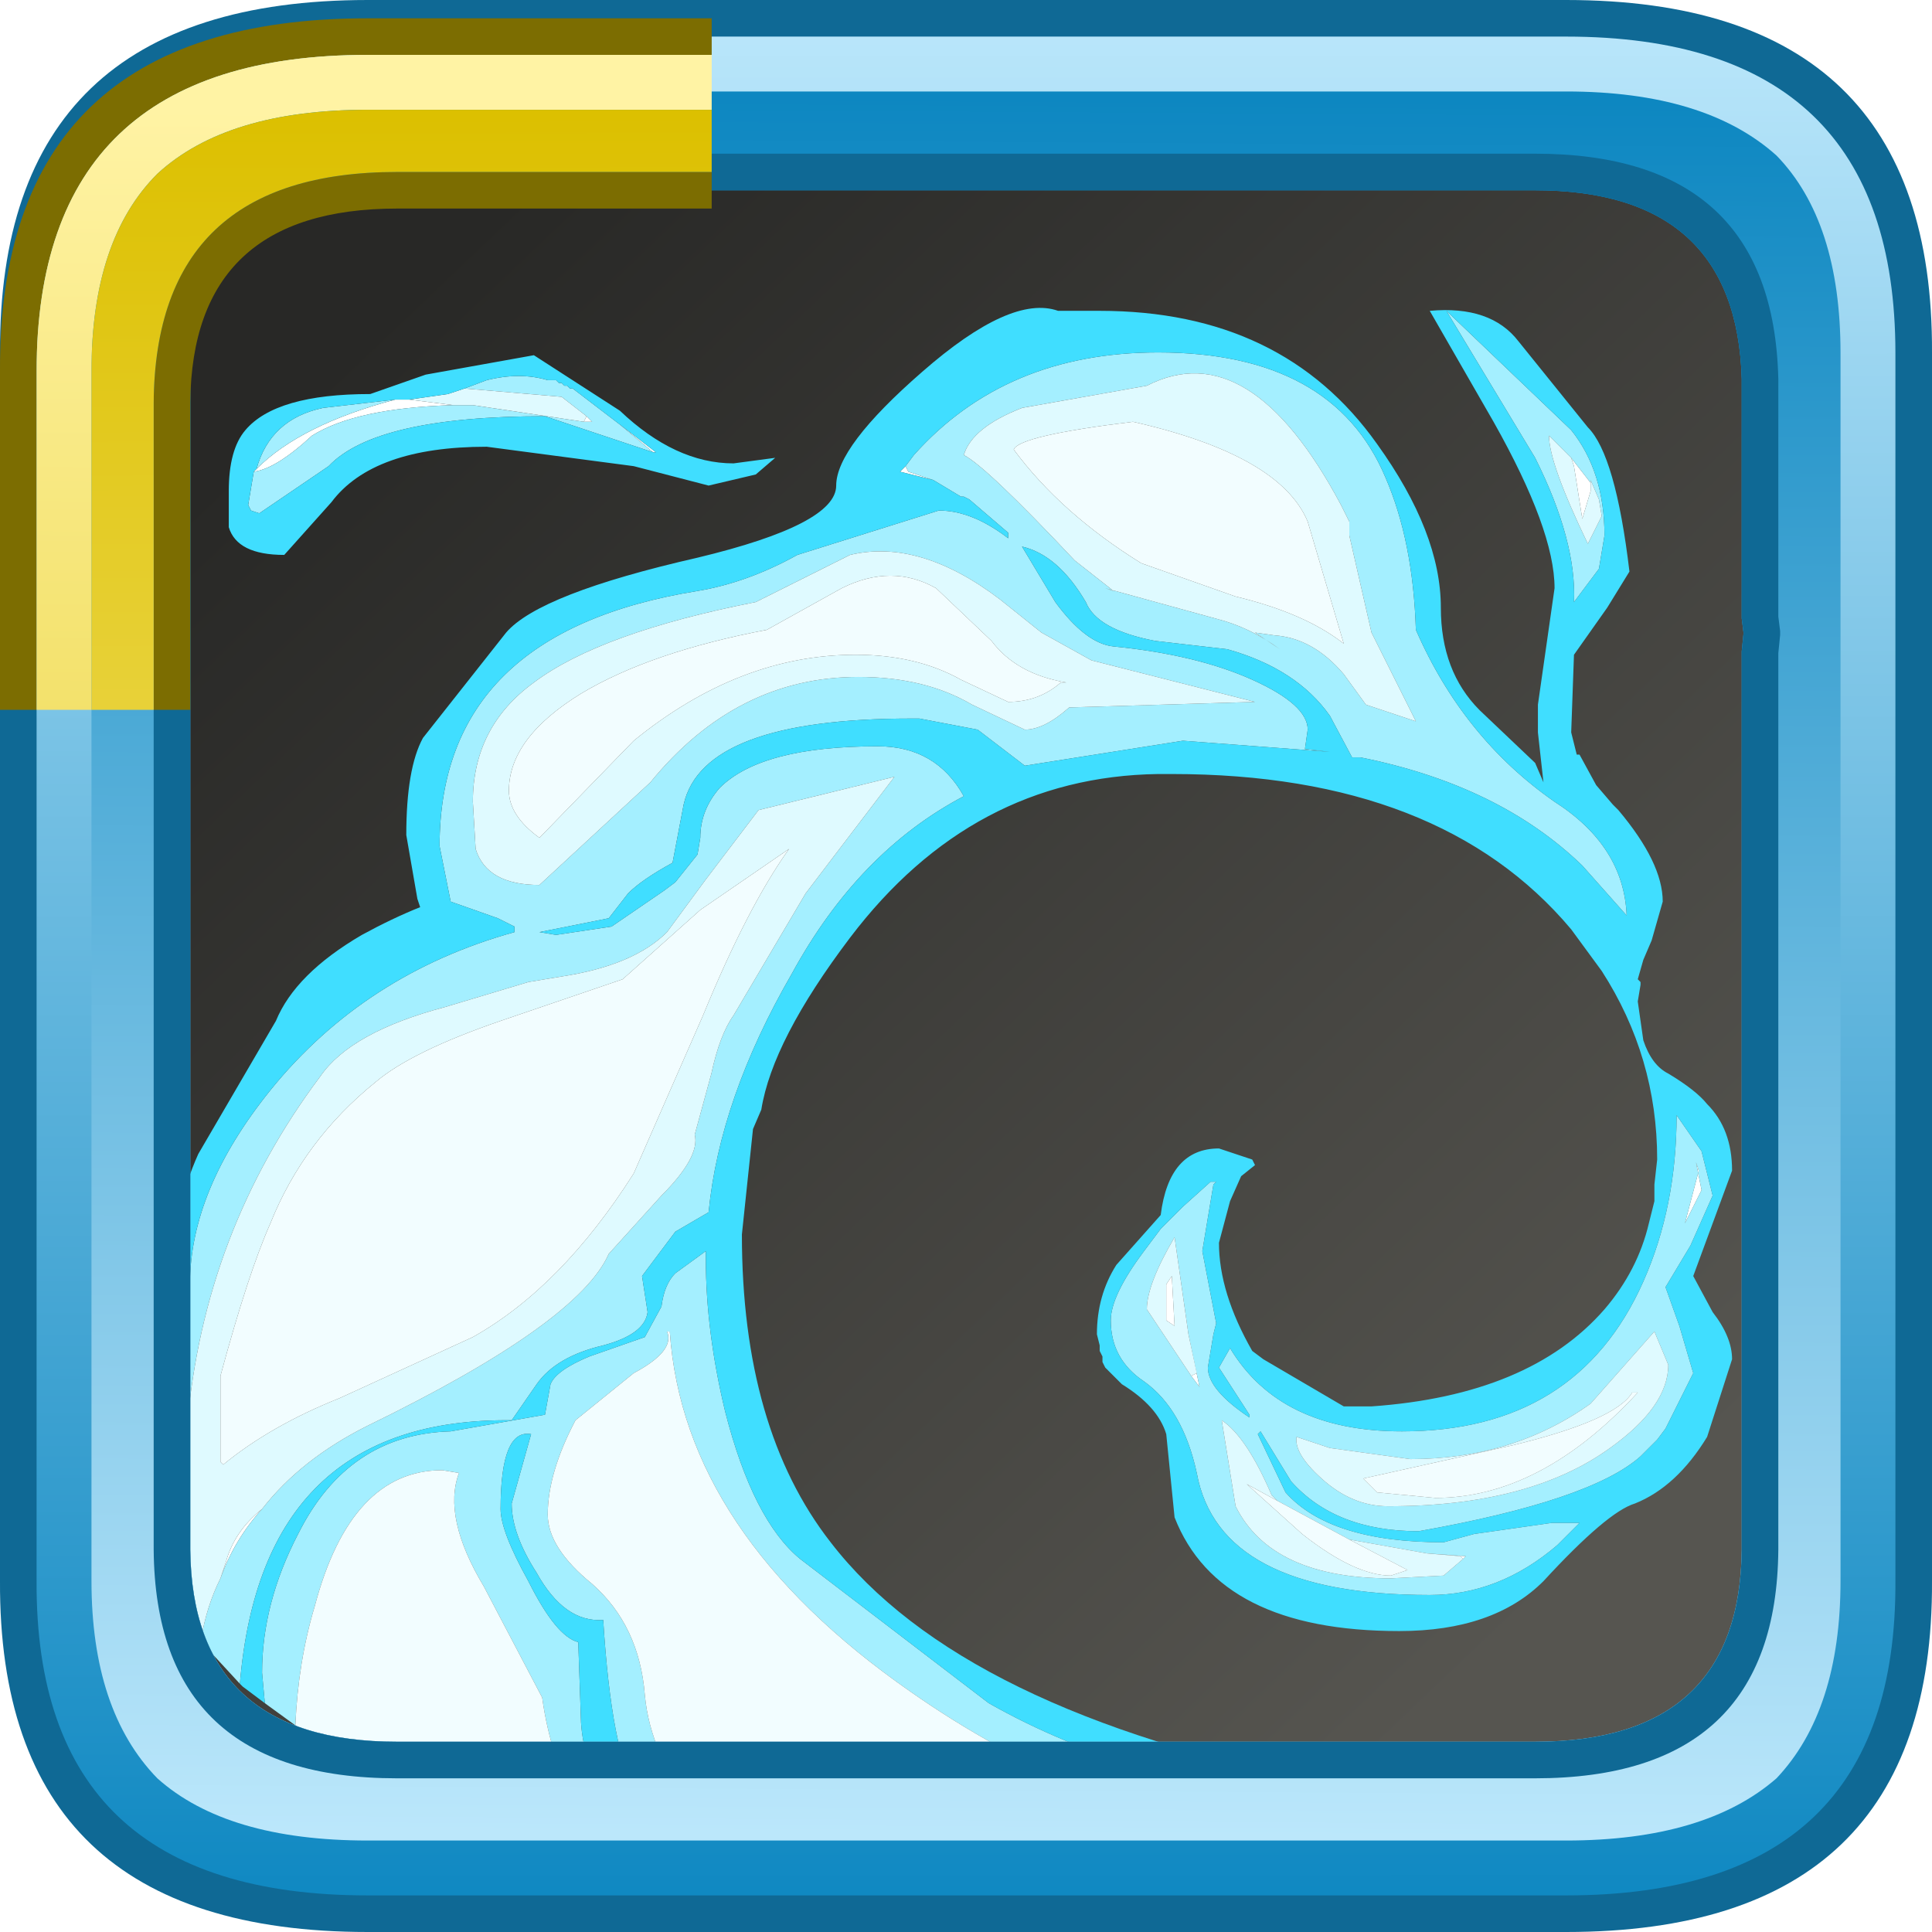 <?xml version="1.0" encoding="UTF-8" standalone="no"?>
<svg xmlns:ffdec="https://www.free-decompiler.com/flash" xmlns:xlink="http://www.w3.org/1999/xlink" ffdec:objectType="frame" height="52.8px" width="52.8px" xmlns="http://www.w3.org/2000/svg">
  <g transform="matrix(1.0, 0.0, 0.0, 1.0, 0.0, 0.0)">
    <use ffdec:characterId="1285" height="48.0" transform="matrix(1.0, 0.0, 0.0, 1.0, 2.05, 2.55)" width="48.0" xlink:href="#shape0"/>
    <use ffdec:characterId="3415" height="27.85" transform="matrix(1.516, 0.0, 0.0, 1.516, 4.509, 8.419)" width="28.25" xlink:href="#shape1"/>
    <use ffdec:characterId="1292" height="52.8" transform="matrix(1.0, 0.0, 0.0, 1.0, 0.0, 0.0)" width="52.8" xlink:href="#shape2"/>
    <filter id="filter0">
      <feColorMatrix in="SourceGraphic" result="filterResult0" type="matrix" values="-1.904 3.274 -0.369 0.0 -0.231 0.518 0.048 0.434 0.0 -0.231 1.135 2.326 -2.46 0.0 -0.231 0.0 0.0 0.0 1.0 0.0"/>
    </filter>
    <use ffdec:characterId="2758" filter="url(#filter0)" height="18.9" transform="matrix(1.0, 0.0, 0.0, 1.0, 0.0, 0.5)" width="19.45" xlink:href="#sprite0"/>
  </g>
  <defs>
    <g id="shape0" transform="matrix(1.0, 0.0, 0.0, 1.0, 0.0, 0.0)">
      <path d="M46.85 2.9 L47.3 3.7 Q48.0 5.25 48.0 7.5 L48.0 40.5 Q48.0 42.05 47.65 43.35 L47.3 44.35 46.75 45.35 46.1 46.1 Q44.1 48.0 40.1 48.0 L7.9 48.0 Q5.1 48.0 3.3 47.05 L2.45 46.55 1.7 45.85 1.4 45.5 0.65 44.15 Q0.0 42.65 0.0 40.6 L0.0 40.5 0.0 7.5 0.2 5.35 Q0.4 4.2 0.95 3.3 1.9 1.45 3.95 0.65 4.1 0.55 4.35 0.5 L4.75 0.4 5.55 0.2 6.75 0.05 7.8 0.0 7.9 0.0 18.3 0.0 18.6 0.0 40.1 0.0 40.55 0.0 41.85 0.1 42.25 0.2 43.7 0.55 45.35 1.35 45.8 1.7 46.85 2.9" fill="url(#gradient0)" fill-rule="evenodd" stroke="none"/>
    </g>
    <linearGradient gradientTransform="matrix(-0.02, -0.021, 0.021, -0.02, 24.0, 24.0)" gradientUnits="userSpaceOnUse" id="gradient0" spreadMethod="pad" x1="-819.2" x2="819.2">
      <stop offset="0.0" stop-color="#565550"/>
      <stop offset="1.0" stop-color="#282826"/>
    </linearGradient>
    <g id="shape1" transform="matrix(1.0, 0.0, 0.0, 1.0, -5.25, -1.2)">
      <path d="M30.95 4.35 L30.95 4.5 30.8 5.0 30.65 4.05 30.6 3.9 30.95 4.35 M19.1 4.3 L18.5 4.15 18.6 4.05 18.65 4.15 19.1 4.3 M23.3 19.45 L23.3 18.8 23.4 18.65 23.45 19.55 23.3 19.45 M23.7 19.7 L23.9 20.65 23.75 20.45 23.85 20.4 23.7 19.7 M28.65 23.75 L28.6 23.7 28.0 23.65 28.7 23.7 28.65 23.75 M32.9 16.75 L32.85 16.6 32.95 17.1 32.65 17.7 32.9 16.75 M12.85 3.15 L12.95 3.25 12.8 3.25 12.85 3.15 M10.45 2.95 Q8.7 3.0 7.9 3.5 7.25 4.1 6.85 4.15 L6.9 4.1 Q7.7 3.3 9.4 2.85 L9.65 2.85 10.45 2.95 M14.05 3.8 L13.45 3.3 14.1 3.8 14.05 3.8 M6.25 24.1 L6.35 23.8 Q6.5 23.25 7.0 22.85 6.5 23.4 6.25 24.1" fill="#ffffff" fill-rule="evenodd" stroke="none"/>
      <path d="M30.95 4.35 L30.6 3.9 30.2 3.5 Q30.2 4.0 30.9 5.45 L31.15 4.95 31.1 4.65 30.95 4.3 30.95 4.35 M31.2 5.3 L31.1 5.9 30.65 6.5 Q30.7 5.4 29.95 3.9 L28.35 1.25 30.6 3.4 Q31.2 4.15 31.2 5.3 M26.2 28.1 L26.45 28.35 26.45 28.45 26.05 28.7 25.25 28.85 25.2 28.85 Q21.7 28.25 18.7 26.15 14.6 23.3 14.35 19.65 L14.3 19.65 Q14.45 20.0 13.7 20.4 L12.65 21.25 Q12.15 22.2 12.15 22.95 12.15 23.55 12.95 24.2 13.8 24.95 13.9 26.2 14.0 27.3 14.85 28.35 L15.25 28.85 14.7 28.85 13.75 27.95 Q13.3 27.25 13.15 24.85 12.45 24.9 11.95 24.0 11.5 23.3 11.5 22.75 L11.85 21.5 Q11.3 21.4 11.3 22.85 11.3 23.25 11.8 24.15 12.3 25.15 12.7 25.25 L12.75 26.7 Q12.8 27.5 13.3 28.15 L13.75 28.7 13.65 28.65 12.85 28.6 12.75 28.4 Q12.2 27.35 12.05 26.25 L11.0 24.25 Q10.25 23.0 10.55 22.2 L10.25 22.15 Q8.6 22.15 7.95 24.6 7.65 25.6 7.6 26.75 L7.05 26.35 7.0 25.8 Q7.0 24.55 7.65 23.3 8.55 21.5 10.4 21.45 L12.1 21.15 12.2 20.6 Q12.3 20.35 12.9 20.1 L13.9 19.75 14.2 19.2 Q14.25 18.8 14.45 18.6 L15.0 18.2 15.0 18.35 Q15.0 19.65 15.35 21.1 15.85 23.05 16.7 23.75 L20.1 26.35 Q22.75 27.85 26.2 28.1 M6.6 26.0 L6.0 25.35 5.9 25.2 Q6.0 24.6 6.25 24.1 6.5 23.4 7.0 22.85 7.7 21.95 8.9 21.35 12.7 19.5 13.25 18.25 L14.2 17.2 Q14.9 16.5 14.8 16.1 L15.1 15.0 Q15.25 14.3 15.5 13.95 L16.8 11.75 18.4 9.65 15.95 10.25 15.0 11.5 14.3 12.45 Q13.7 13.05 12.4 13.25 L11.8 13.35 10.3 13.8 Q8.6 14.25 8.05 15.05 5.95 17.85 5.65 21.35 L5.45 21.45 5.25 20.85 5.3 19.4 5.35 19.4 Q5.7 19.4 5.7 18.8 5.7 17.1 7.15 15.3 8.85 13.2 11.55 12.45 L11.55 12.35 11.25 12.2 10.4 11.9 10.2 10.9 Q10.2 7.05 14.85 6.3 15.75 6.15 16.65 5.65 L19.2 4.85 Q19.8 4.85 20.45 5.35 L20.45 5.25 19.75 4.65 19.65 4.6 19.6 4.6 19.1 4.3 18.65 4.15 18.6 4.05 18.75 3.85 Q20.4 2.0 23.15 2.0 26.3 2.0 27.25 4.25 27.75 5.4 27.8 7.0 28.65 8.95 30.3 10.1 31.55 10.9 31.6 12.15 L30.8 11.25 Q29.3 9.8 26.8 9.3 L26.65 9.3 26.25 8.55 Q25.65 7.7 24.4 7.35 L23.1 7.2 Q22.05 7.0 21.85 6.5 21.35 5.65 20.7 5.5 L21.3 6.5 Q21.85 7.25 22.35 7.3 23.85 7.45 24.85 7.9 25.85 8.35 25.85 8.8 L25.8 9.15 26.25 9.2 23.6 9.0 20.75 9.45 19.9 8.8 18.85 8.6 18.7 8.6 Q14.95 8.6 14.6 10.15 L14.4 11.2 Q13.85 11.5 13.6 11.75 L13.25 12.2 12.0 12.45 12.3 12.5 13.3 12.35 14.25 11.7 14.45 11.55 14.85 11.05 14.9 10.75 Q14.9 10.25 15.25 9.85 16.0 9.1 18.1 9.1 19.15 9.1 19.65 10.0 17.75 11.0 16.55 13.2 15.25 15.45 15.05 17.5 L14.45 17.85 13.85 18.65 13.95 19.3 Q13.9 19.7 13.15 19.9 12.3 20.1 11.95 20.6 L11.5 21.25 Q7.0 21.2 6.6 26.0 M26.6 5.05 L26.45 4.75 Q24.8 1.65 22.95 2.6 L20.7 3.0 Q19.8 3.35 19.65 3.85 20.05 4.05 21.65 5.75 L22.35 6.3 22.2 6.25 24.2 6.8 Q24.8 6.95 25.35 7.35 L24.9 7.05 25.25 7.1 Q25.95 7.15 26.5 7.8 L26.9 8.35 27.8 8.65 27.0 7.05 26.6 5.3 26.6 5.05 M20.3 6.45 Q18.85 5.35 17.6 5.65 L15.9 6.5 Q13.1 7.05 11.9 7.95 10.8 8.75 10.8 10.1 L10.85 10.95 Q11.05 11.6 12.0 11.6 L14.0 9.75 Q15.55 7.85 17.75 7.85 18.95 7.85 19.8 8.35 L20.75 8.8 Q21.1 8.8 21.55 8.4 L24.9 8.3 21.95 7.55 21.05 7.05 20.3 6.45 M24.1 16.95 L24.2 16.95 24.15 17.0 23.95 18.2 24.2 19.5 24.15 19.7 24.05 20.3 Q24.05 20.7 24.8 21.2 L24.8 21.15 24.25 20.3 24.45 19.95 Q25.35 21.45 27.55 21.45 30.7 21.45 31.9 18.75 32.5 17.4 32.5 15.75 L32.95 16.4 33.15 17.2 32.75 18.1 32.3 18.85 32.55 19.55 32.8 20.4 32.3 21.4 32.15 21.6 31.85 21.9 Q30.95 22.7 27.85 23.25 26.35 23.25 25.55 22.35 L25.0 21.45 24.95 21.5 25.45 22.55 Q26.25 23.45 28.3 23.45 L28.85 23.3 30.25 23.1 30.75 23.1 30.35 23.5 Q29.3 24.4 28.05 24.4 24.25 24.4 23.85 22.2 23.6 21.05 22.9 20.55 22.3 20.15 22.3 19.45 22.3 19.0 22.9 18.2 L23.2 17.8 23.6 17.4 24.1 16.95 M23.75 20.45 L23.9 20.65 23.7 19.7 23.45 17.95 Q22.95 18.8 22.95 19.25 L23.75 20.45 M25.3 22.7 L25.2 22.6 Q24.75 21.55 24.3 21.25 L24.55 22.8 Q25.2 24.1 27.35 24.1 L28.3 24.05 28.65 23.75 28.7 23.7 28.0 23.65 26.6 23.4 25.3 22.7 M26.25 21.75 L25.65 21.55 Q25.6 21.85 26.1 22.3 26.65 22.8 27.3 22.8 29.85 22.8 31.3 21.75 32.35 21.0 32.35 20.25 L32.1 19.65 30.95 20.95 Q29.55 21.95 27.7 21.95 L26.25 21.75 M32.9 16.75 L32.65 17.7 32.95 17.1 32.85 16.6 32.9 16.75 M10.65 2.65 L11.05 2.5 Q11.65 2.35 12.15 2.5 L12.2 2.5 12.25 2.5 12.3 2.5 12.35 2.55 12.4 2.55 12.45 2.6 12.5 2.6 12.55 2.65 12.6 2.65 13.45 3.3 14.05 3.8 12.1 3.15 Q9.05 3.15 8.2 4.05 L6.95 4.9 6.8 4.85 6.75 4.75 6.85 4.15 Q7.25 4.1 7.9 3.5 8.7 3.0 10.45 2.95 L10.8 2.95 12.8 3.25 12.95 3.25 12.85 3.15 12.4 2.8 10.65 2.65 M6.9 4.1 Q7.15 3.2 8.1 3.0 L9.4 2.85 Q7.7 3.3 6.9 4.1" fill="#a4efff" fill-rule="evenodd" stroke="none"/>
      <path d="M30.6 3.9 L30.65 4.05 30.8 5.0 30.95 4.5 30.95 4.35 30.95 4.3 31.1 4.65 31.15 4.95 30.9 5.45 Q30.2 4.0 30.2 3.5 L30.6 3.9 M5.9 25.2 Q5.45 24.25 5.3 23.2 L5.25 21.2 5.25 20.85 5.45 21.45 5.65 21.35 Q5.95 17.85 8.05 15.05 8.6 14.25 10.3 13.8 L11.8 13.35 12.4 13.25 Q13.7 13.05 14.3 12.45 L15.0 11.5 15.95 10.25 18.4 9.65 16.8 11.75 15.5 13.95 Q15.25 14.3 15.1 15.0 L14.8 16.1 Q14.9 16.5 14.2 17.2 L13.25 18.25 Q12.7 19.5 8.9 21.35 7.7 21.95 7.0 22.85 6.5 23.25 6.35 23.8 L6.25 24.1 Q6.0 24.6 5.9 25.2 M26.6 5.05 L26.6 5.3 27.0 7.05 27.8 8.65 26.9 8.35 26.5 7.8 Q25.95 7.15 25.25 7.1 L24.9 7.05 25.35 7.35 Q24.8 6.95 24.2 6.8 L22.2 6.25 22.35 6.3 21.65 5.75 Q20.05 4.05 19.65 3.85 19.8 3.35 20.7 3.0 L22.95 2.6 Q24.8 1.65 26.45 4.75 L26.6 5.05 M20.55 3.75 Q21.4 4.9 22.85 5.8 L24.55 6.4 Q25.8 6.7 26.5 7.25 L25.85 5.05 Q25.35 3.85 22.7 3.25 20.65 3.5 20.55 3.75 M20.3 6.45 L21.05 7.05 21.95 7.55 24.9 8.3 21.55 8.4 Q21.1 8.8 20.75 8.8 L19.8 8.35 Q18.95 7.85 17.75 7.85 15.55 7.85 14.0 9.75 L12.0 11.6 Q11.05 11.6 10.85 10.95 L10.8 10.1 Q10.8 8.75 11.9 7.95 13.1 7.05 15.9 6.5 L17.6 5.65 Q18.85 5.35 20.3 6.45 M21.5 7.95 Q20.6 7.8 20.15 7.2 L19.15 6.25 Q18.35 5.8 17.45 6.25 L16.1 7.0 Q14.0 7.4 12.75 8.15 11.45 8.95 11.45 9.9 11.45 10.35 12.0 10.75 L13.7 9.0 Q15.6 7.45 17.7 7.45 18.8 7.45 19.6 7.9 L20.45 8.3 Q21.0 8.3 21.4 7.95 L21.5 7.95 M23.3 19.45 L23.45 19.55 23.4 18.65 23.3 18.8 23.3 19.45 M23.7 19.7 L23.85 20.4 23.75 20.45 22.95 19.25 Q22.95 18.8 23.45 17.95 L23.7 19.7 M28.65 23.75 L28.3 24.05 27.35 24.1 Q25.2 24.1 24.55 22.8 L24.3 21.25 Q24.75 21.55 25.2 22.6 L25.3 22.7 24.75 22.4 25.75 23.3 Q26.7 24.05 27.35 24.05 L27.65 23.95 26.6 23.4 28.0 23.65 28.6 23.7 28.65 23.75 M26.25 21.75 L27.7 21.95 Q29.55 21.95 30.95 20.95 L32.1 19.65 32.35 20.25 Q32.35 21.0 31.3 21.75 29.85 22.8 27.3 22.8 26.65 22.8 26.1 22.3 25.6 21.85 25.65 21.55 L26.25 21.75 M27.1 22.55 L28.15 22.65 Q30.05 22.65 31.8 20.75 L31.7 20.75 Q31.4 21.25 29.55 21.7 L26.85 22.3 27.1 22.55 M10.65 2.65 L12.4 2.8 12.85 3.15 12.8 3.25 10.8 2.95 10.45 2.95 9.65 2.85 10.35 2.75 10.65 2.65 M14.9 12.05 L13.5 13.3 11.3 14.05 Q9.7 14.6 9.05 15.15 7.75 16.2 7.15 17.7 6.75 18.6 6.25 20.45 L6.25 22.0 6.3 22.05 Q7.15 21.35 8.4 20.85 L10.8 19.75 Q12.4 18.85 13.7 16.8 L14.95 13.95 Q15.75 12.0 16.5 10.95 L14.9 12.05" fill="#dffaff" fill-rule="evenodd" stroke="none"/>
      <path d="M25.2 28.85 L20.45 29.05 16.8 28.85 15.25 28.85 14.85 28.35 Q14.0 27.3 13.9 26.2 13.8 24.95 12.95 24.2 12.15 23.55 12.15 22.95 12.15 22.2 12.65 21.25 L13.7 20.4 Q14.45 20.0 14.3 19.65 L14.35 19.65 Q14.6 23.3 18.7 26.15 21.7 28.25 25.2 28.85 M12.85 28.6 Q10.8 28.4 8.65 27.3 L7.6 26.75 Q7.65 25.6 7.95 24.6 8.6 22.15 10.25 22.15 L10.55 22.2 Q10.25 23.0 11.0 24.25 L12.05 26.25 Q12.2 27.35 12.75 28.4 L12.85 28.6 M20.55 3.75 Q20.65 3.5 22.7 3.25 25.35 3.85 25.85 5.05 L26.5 7.25 Q25.8 6.7 24.55 6.4 L22.85 5.8 Q21.4 4.9 20.55 3.75 M21.5 7.95 L21.4 7.95 Q21.0 8.3 20.45 8.3 L19.6 7.9 Q18.8 7.45 17.7 7.45 15.6 7.45 13.7 9.0 L12.0 10.75 Q11.45 10.35 11.45 9.9 11.45 8.95 12.75 8.15 14.0 7.4 16.1 7.0 L17.45 6.25 Q18.35 5.8 19.15 6.25 L20.15 7.2 Q20.6 7.8 21.5 7.95 M26.6 23.4 L27.65 23.95 27.35 24.05 Q26.7 24.05 25.75 23.3 L24.75 22.4 25.3 22.7 26.6 23.4 M27.1 22.55 L26.85 22.3 29.55 21.7 Q31.4 21.25 31.7 20.75 L31.8 20.75 Q30.05 22.65 28.15 22.65 L27.1 22.55 M14.9 12.05 L16.5 10.95 Q15.75 12.0 14.95 13.95 L13.7 16.8 Q12.4 18.85 10.8 19.75 L8.4 20.85 Q7.15 21.35 6.3 22.05 L6.25 22.0 6.25 20.45 Q6.75 18.6 7.15 17.7 7.75 16.2 9.05 15.15 9.7 14.6 11.3 14.05 L13.5 13.3 14.9 12.05" fill="#f2fdff" fill-rule="evenodd" stroke="none"/>
      <path d="M31.2 5.3 Q31.2 4.15 30.6 3.4 L28.35 1.25 29.95 3.9 Q30.7 5.4 30.65 6.5 L31.1 5.9 31.2 5.3 M5.3 19.4 L5.3 18.85 Q5.4 17.45 5.85 16.45 L7.25 14.05 Q7.6 13.2 8.8 12.5 9.35 12.2 9.85 12.0 L9.8 11.85 9.6 10.7 Q9.6 9.5 9.9 8.95 L11.4 7.05 Q12.0 6.35 14.85 5.7 17.35 5.1 17.35 4.4 17.35 3.7 18.9 2.35 20.5 0.95 21.35 1.25 L22.1 1.25 Q25.4 1.25 27.1 3.65 28.25 5.25 28.25 6.6 28.25 7.75 28.95 8.45 L29.95 9.4 30.1 9.75 30.0 8.85 30.0 8.35 30.3 6.25 Q30.3 5.2 29.2 3.25 L28.05 1.25 Q29.15 1.15 29.65 1.8 L30.9 3.35 Q31.4 3.85 31.65 5.95 L31.25 6.6 30.65 7.45 30.6 8.85 30.7 9.25 30.75 9.25 31.05 9.8 31.35 10.15 31.45 10.25 Q32.25 11.2 32.25 11.9 L32.05 12.6 31.9 12.95 31.8 13.3 31.85 13.35 31.85 13.4 31.8 13.7 31.9 14.4 Q32.05 14.85 32.35 15.0 32.85 15.3 33.05 15.55 33.5 16.0 33.5 16.75 L32.8 18.65 33.15 19.3 Q33.5 19.75 33.5 20.15 L33.05 21.55 Q32.5 22.45 31.75 22.75 31.25 22.9 30.1 24.15 29.2 25.05 27.5 25.05 24.25 25.05 23.45 23.0 L23.3 21.5 Q23.15 21.0 22.5 20.6 L22.2 20.3 22.15 20.2 22.15 20.1 22.1 20.0 22.1 19.9 22.05 19.7 Q22.05 19.0 22.4 18.45 L23.2 17.55 Q23.35 16.35 24.25 16.35 L24.85 16.55 24.9 16.65 24.65 16.85 24.45 17.3 24.25 18.05 Q24.25 18.95 24.85 20.0 L25.05 20.15 26.5 21.0 27.0 21.0 Q29.85 20.8 31.2 19.25 31.8 18.55 32.0 17.7 L32.1 17.3 32.1 17.0 32.15 16.55 Q32.15 14.7 31.15 13.15 L30.6 12.4 Q28.25 9.6 23.4 9.6 L23.3 9.6 23.15 9.6 Q19.8 9.65 17.6 12.55 16.2 14.4 16.0 15.65 L15.85 16.0 15.65 17.9 Q15.65 21.4 17.25 23.45 19.6 26.5 26.15 27.8 L26.15 27.85 25.45 27.95 26.2 28.1 Q22.75 27.85 20.1 26.35 L16.7 23.75 Q15.85 23.05 15.35 21.1 15.0 19.65 15.0 18.35 L15.0 18.2 14.45 18.6 Q14.25 18.8 14.2 19.2 L13.9 19.75 12.9 20.1 Q12.3 20.35 12.2 20.6 L12.1 21.15 10.4 21.45 Q8.55 21.5 7.65 23.3 7.0 24.55 7.0 25.8 L7.05 26.35 6.65 26.05 6.6 26.0 Q7.0 21.2 11.5 21.25 L11.95 20.6 Q12.3 20.1 13.15 19.9 13.9 19.7 13.95 19.3 L13.85 18.65 14.45 17.85 15.05 17.5 Q15.25 15.45 16.55 13.2 17.75 11.0 19.65 10.0 19.15 9.1 18.1 9.1 16.0 9.1 15.25 9.85 14.9 10.25 14.9 10.75 L14.85 11.05 14.45 11.55 14.25 11.7 13.3 12.35 12.3 12.5 12.0 12.45 13.25 12.2 13.6 11.75 Q13.85 11.5 14.4 11.2 L14.6 10.15 Q14.95 8.6 18.7 8.6 L18.85 8.6 19.9 8.8 20.75 9.45 23.6 9.0 26.25 9.2 25.8 9.15 25.85 8.8 Q25.85 8.35 24.85 7.9 23.85 7.45 22.35 7.3 21.85 7.25 21.3 6.5 L20.7 5.5 Q21.35 5.65 21.85 6.5 22.05 7.0 23.1 7.2 L24.4 7.35 Q25.65 7.7 26.25 8.55 L26.65 9.3 26.8 9.3 Q29.3 9.8 30.8 11.25 L31.6 12.15 Q31.55 10.9 30.3 10.1 28.65 8.95 27.8 7.0 27.75 5.4 27.25 4.25 26.3 2.0 23.15 2.0 20.4 2.0 18.75 3.85 L18.6 4.05 18.5 4.15 19.1 4.3 19.6 4.6 19.65 4.6 19.75 4.65 20.45 5.25 20.45 5.35 Q19.8 4.85 19.2 4.85 L16.65 5.65 Q15.75 6.15 14.85 6.3 10.2 7.05 10.2 10.9 L10.4 11.9 11.25 12.2 11.55 12.35 11.55 12.45 Q8.85 13.2 7.15 15.3 5.7 17.1 5.7 18.8 5.7 19.4 5.35 19.4 L5.3 19.4 M14.7 28.85 L14.35 28.85 13.75 28.7 13.3 28.15 Q12.8 27.5 12.75 26.7 L12.7 25.25 Q12.3 25.15 11.8 24.15 11.3 23.25 11.3 22.85 11.3 21.4 11.85 21.5 L11.5 22.75 Q11.5 23.3 11.95 24.0 12.45 24.9 13.15 24.85 13.3 27.25 13.75 27.95 L14.7 28.85 M24.1 16.95 L23.6 17.4 23.2 17.8 22.9 18.2 Q22.3 19.0 22.3 19.45 22.3 20.15 22.9 20.55 23.6 21.05 23.85 22.2 24.25 24.4 28.05 24.4 29.3 24.4 30.35 23.5 L30.75 23.1 30.25 23.1 28.85 23.3 28.3 23.45 Q26.25 23.45 25.45 22.55 L24.95 21.5 25.0 21.45 25.55 22.35 Q26.35 23.25 27.85 23.25 30.95 22.7 31.85 21.9 L32.15 21.6 32.3 21.4 32.8 20.4 32.55 19.55 32.3 18.85 32.75 18.1 33.15 17.2 32.95 16.4 32.5 15.75 Q32.5 17.4 31.9 18.75 30.7 21.45 27.55 21.45 25.35 21.45 24.45 19.95 L24.25 20.3 24.8 21.15 24.8 21.2 Q24.05 20.7 24.05 20.3 L24.15 19.7 24.2 19.5 23.95 18.2 24.15 17.0 24.2 16.95 24.1 16.95 M16.25 3.9 L15.9 4.2 15.05 4.4 13.7 4.05 11.05 3.7 Q9.0 3.7 8.25 4.7 L7.4 5.65 Q6.55 5.65 6.4 5.15 L6.4 4.5 Q6.4 3.75 6.7 3.4 7.25 2.75 8.95 2.75 L9.95 2.4 11.9 2.05 13.45 3.05 Q14.45 4.0 15.5 4.0 L16.25 3.9 M13.45 3.3 L12.6 2.65 12.55 2.65 12.5 2.6 12.45 2.6 12.4 2.55 12.35 2.55 12.3 2.5 12.25 2.5 12.2 2.5 12.15 2.5 Q11.65 2.35 11.05 2.5 L10.65 2.65 10.35 2.75 9.65 2.85 9.4 2.85 8.1 3.0 Q7.15 3.2 6.9 4.1 L6.85 4.15 6.75 4.75 6.8 4.85 6.95 4.9 8.2 4.05 Q9.05 3.15 12.1 3.15 L14.05 3.8 14.1 3.8 13.45 3.3" fill="#40deff" fill-rule="evenodd" stroke="none"/>
    </g>
    <g id="shape2" transform="matrix(1.0, 0.0, 0.0, 1.0, 2.0, 2.0)">
      <path d="M40.8 -2.0 Q50.85 -2.0 50.8 7.65 L50.8 41.2 Q50.85 50.8 40.8 50.8 L8.05 50.8 Q-2.05 50.8 -2.0 41.2 L-2.0 7.65 Q-2.05 -2.0 8.05 -2.0 L40.8 -2.0 M45.6 15.95 L45.6 15.8 45.65 15.3 45.6 14.9 45.6 14.7 45.6 8.35 Q45.45 3.2 39.95 3.2 L8.85 3.2 Q3.25 3.2 3.2 8.5 L3.2 40.35 Q3.25 45.6 8.85 45.6 L39.95 45.6 Q45.55 45.6 45.6 40.35 L45.6 15.95" fill="#0f6995" fill-rule="evenodd" stroke="none"/>
      <path d="M40.8 -1.0 Q49.8 -1.0 49.8 7.65 L49.8 41.2 Q49.85 49.8 40.8 49.8 L8.05 49.8 Q-1.05 49.8 -1.0 41.2 L-1.0 7.65 Q-1.0 -1.0 8.05 -1.0 L40.8 -1.0 M46.6 15.9 L46.65 15.3 46.6 14.8 46.6 14.7 46.6 8.4 Q46.5 2.2 39.95 2.2 L8.85 2.2 Q2.2 2.2 2.2 8.5 L2.2 40.35 Q2.25 46.6 8.85 46.6 L39.95 46.6 Q46.55 46.6 46.6 40.35 L46.6 15.9" fill="url(#gradient1)" fill-rule="evenodd" stroke="none"/>
      <path d="M48.3 7.65 L48.3 41.2 Q48.3 44.75 46.55 46.6 44.6 48.3 40.8 48.3 L8.05 48.3 Q4.2 48.3 2.3 46.6 0.5 44.75 0.5 41.2 L0.5 7.65 Q0.5 4.05 2.3 2.25 4.2 0.5 8.05 0.5 L40.8 0.5 Q44.6 0.5 46.55 2.25 48.3 4.05 48.3 7.65 M45.6 8.35 Q45.45 3.2 39.95 3.2 L8.85 3.2 Q3.25 3.2 3.2 8.5 L3.2 40.35 Q3.25 45.6 8.85 45.6 L39.95 45.6 Q45.55 45.6 45.6 40.35 L45.6 15.95 45.6 15.8 45.65 15.3 45.6 14.9 45.6 14.7 45.6 8.35" fill="url(#gradient2)" fill-rule="evenodd" stroke="none"/>
      <path d="M46.65 15.35 L46.6 15.85 46.6 15.95 46.6 40.35 Q46.55 46.6 39.95 46.6 L8.85 46.6 Q2.25 46.6 2.2 40.35 L2.2 8.5 Q2.25 2.2 8.85 2.2 L39.95 2.2 Q46.45 2.2 46.6 8.35 L46.6 14.75 46.6 14.85 46.65 15.25 46.65 15.35 M45.6 14.7 L45.6 8.35 Q45.45 3.2 39.95 3.2 L8.85 3.2 Q3.25 3.2 3.2 8.5 L3.2 40.35 Q3.25 45.6 8.85 45.6 L39.95 45.6 Q45.55 45.6 45.6 40.35 L45.6 15.95 45.6 15.8 45.65 15.3 45.6 14.9 45.6 14.7" fill="#0f6995" fill-rule="evenodd" stroke="none"/>
    </g>
    <linearGradient gradientTransform="matrix(0.0, -0.032, 1.0, -3.0E-4, -0.9, 24.4)" gradientUnits="userSpaceOnUse" id="gradient1" spreadMethod="pad" x1="-819.2" x2="819.2">
      <stop offset="0.0" stop-color="#0d87c1"/>
      <stop offset="1.0" stop-color="#bbe7fb"/>
    </linearGradient>
    <linearGradient gradientTransform="matrix(-2.0E-4, 0.029, -0.031, -2.0E-4, 24.4, 24.4)" gradientUnits="userSpaceOnUse" id="gradient2" spreadMethod="pad" x1="-819.2" x2="819.2">
      <stop offset="0.0" stop-color="#0d87c1"/>
      <stop offset="1.0" stop-color="#bbe7fb"/>
    </linearGradient>
    <g id="sprite0" transform="matrix(1.0, 0.0, 0.0, 1.0, 0.0, 0.0)">
      <use ffdec:characterId="2757" height="18.9" transform="matrix(1.0, 0.0, 0.0, 1.0, 0.0, 0.0)" width="19.45" xlink:href="#shape3"/>
    </g>
    <g id="shape3" transform="matrix(1.0, 0.0, 0.0, 1.0, 0.0, 0.0)">
      <path d="M1.0 18.9 L0.0 18.9 0.0 9.65 Q-0.05 0.0 10.05 0.0 L19.45 0.0 19.45 1.0 10.05 1.0 Q1.0 1.0 1.0 9.65 L1.0 18.9 M19.45 4.2 L19.45 5.2 10.85 5.2 Q5.25 5.2 5.2 10.5 L5.2 18.9 4.2 18.9 4.2 10.5 Q4.25 4.2 10.85 4.2 L19.45 4.2" fill="#7c6d01" fill-rule="evenodd" stroke="none"/>
      <path d="M19.45 1.0 L19.45 2.5 10.05 2.5 Q6.2 2.5 4.3 4.25 2.5 6.05 2.5 9.65 L2.5 18.9 1.0 18.9 1.0 9.65 Q1.0 1.0 10.05 1.0 L19.45 1.0" fill="url(#gradient3)" fill-rule="evenodd" stroke="none"/>
      <path d="M19.45 2.5 L19.45 4.2 10.85 4.2 Q4.25 4.2 4.2 10.5 L4.2 18.9 2.5 18.9 2.5 9.65 Q2.5 6.05 4.3 4.25 6.2 2.5 10.05 2.5 L19.45 2.5" fill="url(#gradient4)" fill-rule="evenodd" stroke="none"/>
    </g>
    <linearGradient gradientTransform="matrix(1.0E-4, -0.029, 0.031, 2.0E-4, 26.4, 26.4)" gradientUnits="userSpaceOnUse" id="gradient3" spreadMethod="pad" x1="-819.2" x2="819.2">
      <stop offset="0.0" stop-color="#dcc001"/>
      <stop offset="1.0" stop-color="#fff3a4"/>
    </linearGradient>
    <linearGradient gradientTransform="matrix(1.0E-4, 0.029, -0.031, 1.0E-4, 26.4, 26.4)" gradientUnits="userSpaceOnUse" id="gradient4" spreadMethod="pad" x1="-819.2" x2="819.2">
      <stop offset="0.0" stop-color="#dcc001"/>
      <stop offset="1.0" stop-color="#fff3a4"/>
    </linearGradient>
  </defs>
</svg>
